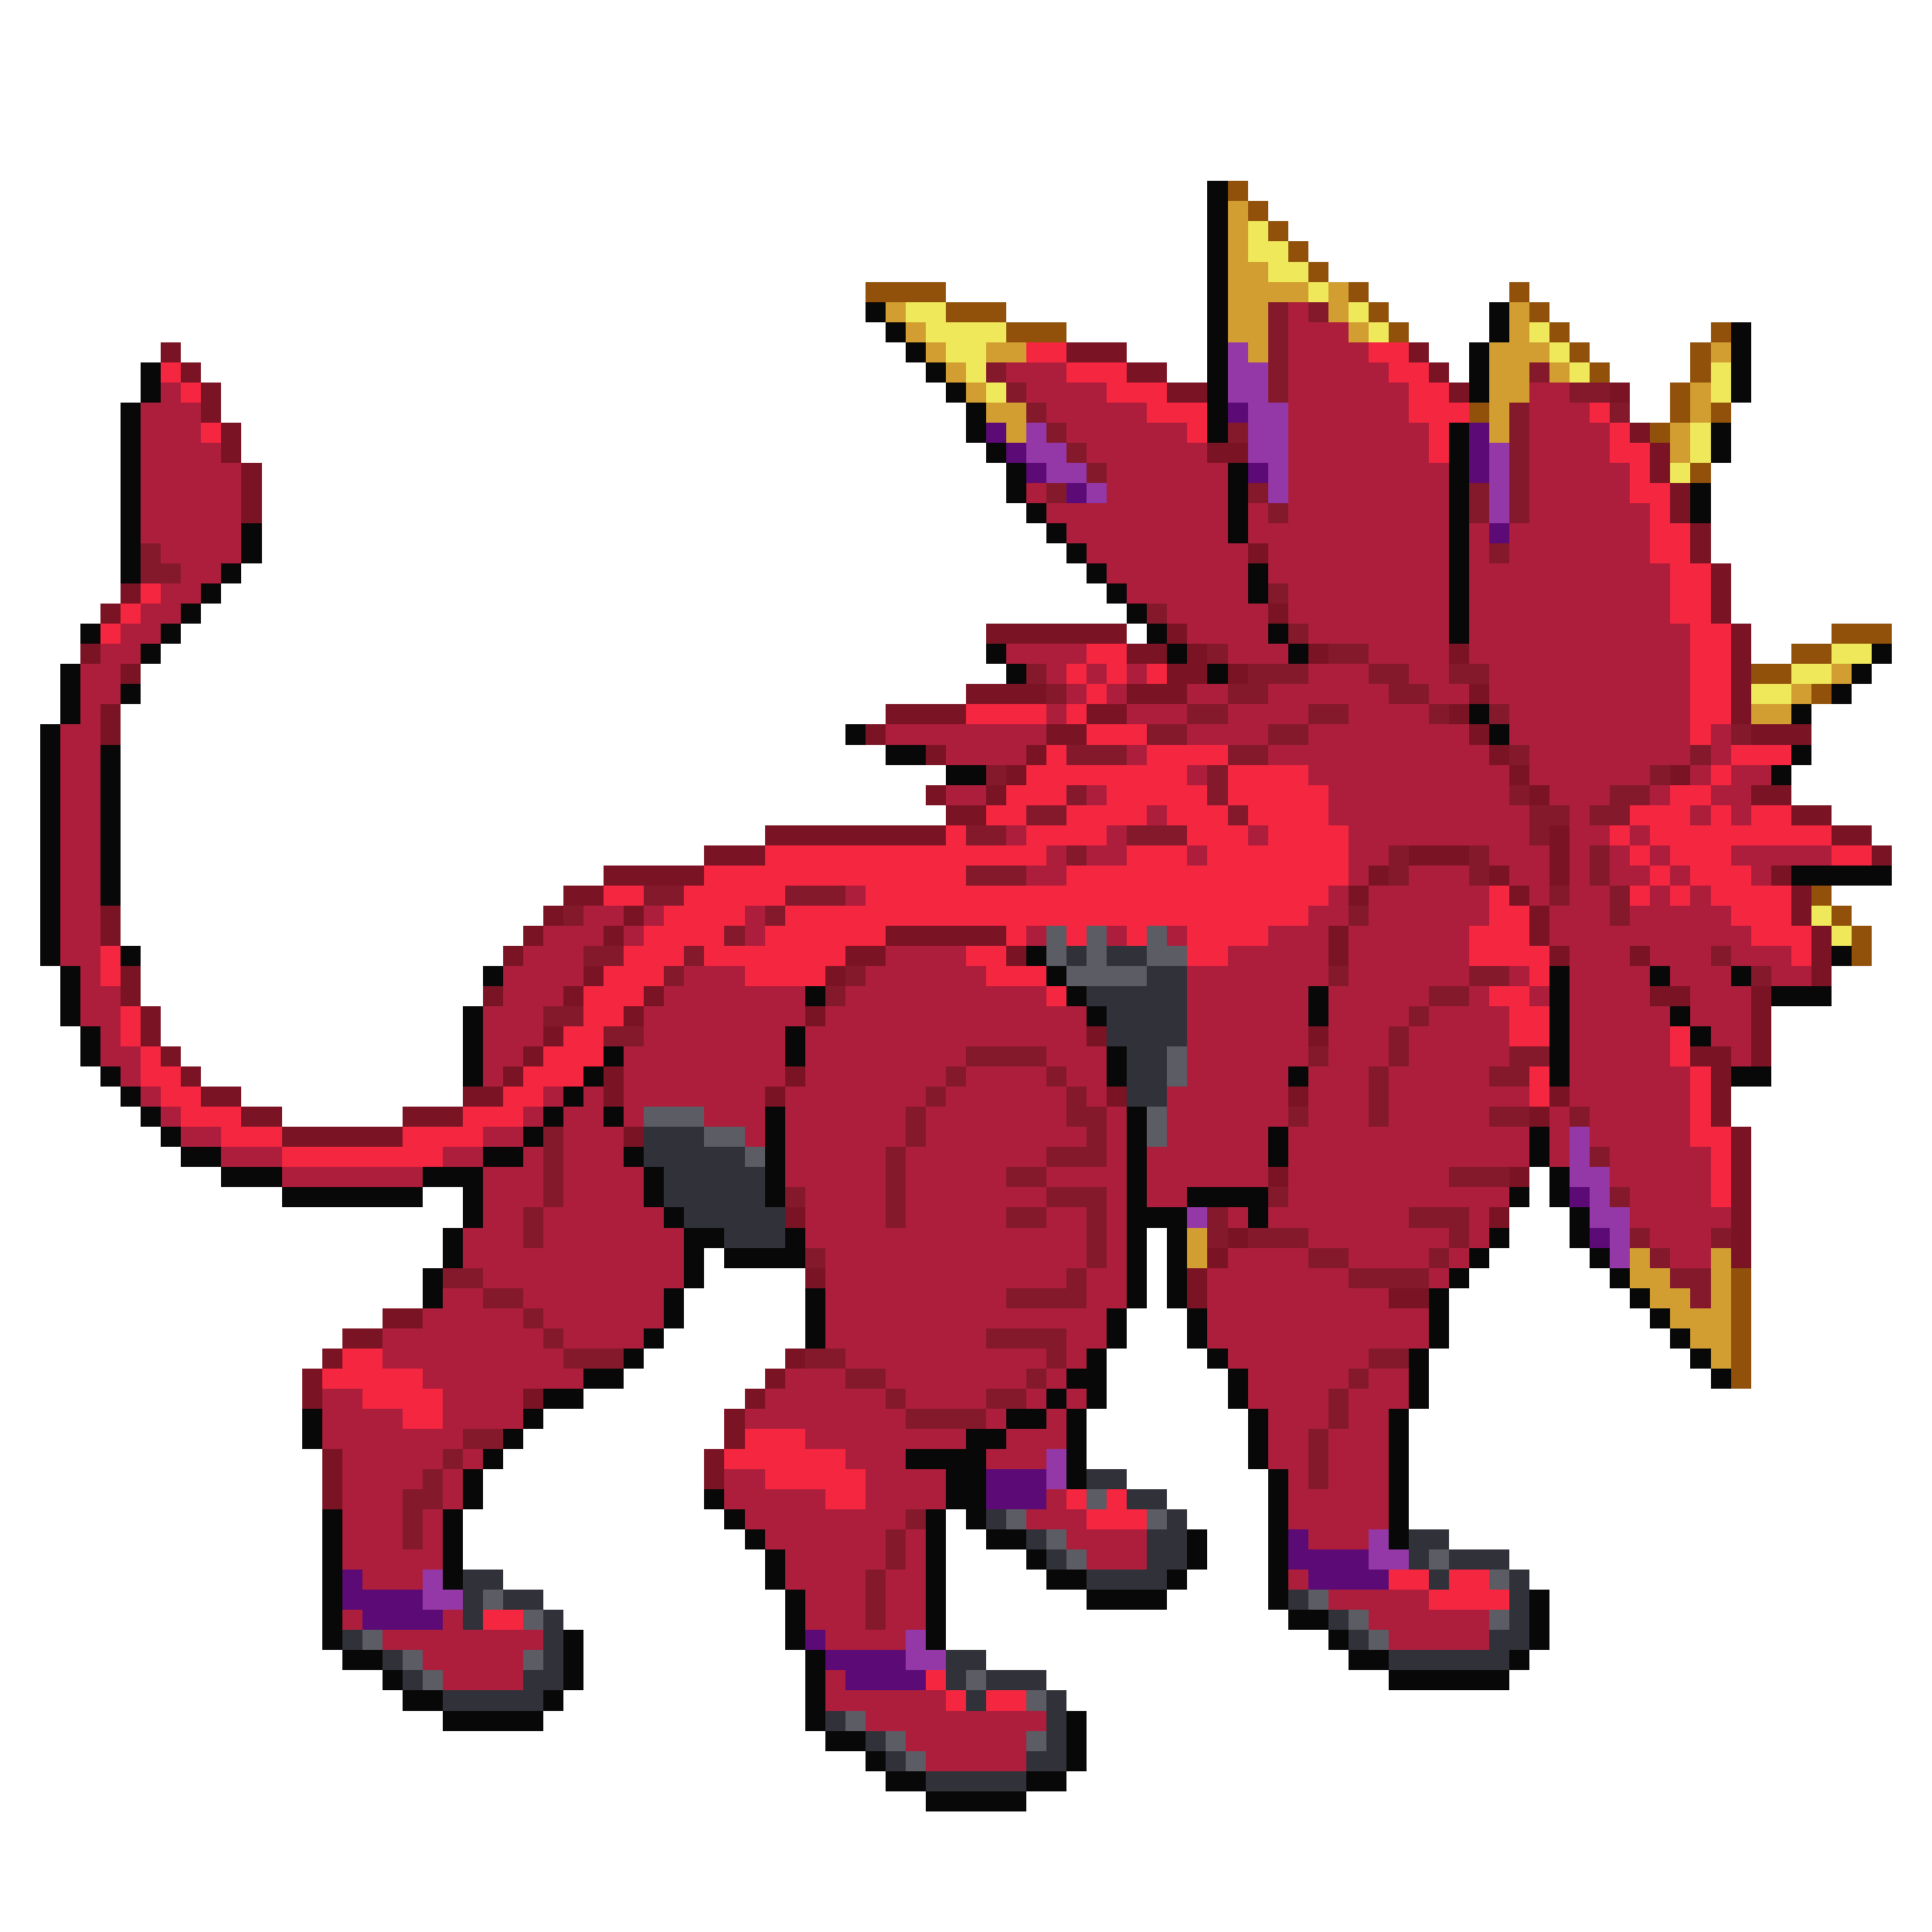 <svg xmlns="http://www.w3.org/2000/svg" viewBox="0 -0.5 96 96" shape-rendering="crispEdges">
<path stroke="#080808" d="M60 9h1M60 10h1M60 11h1M60 12h1M60 13h1M60 14h1M43 15h1M60 15h1M74 15h1M44 16h1M60 16h1M74 16h1M86 16h1M45 17h1M60 17h1M73 17h1M86 17h1M7 18h1M46 18h1M60 18h1M73 18h1M86 18h1M7 19h1M47 19h1M60 19h1M73 19h1M86 19h1M6 20h1M48 20h1M60 20h1M6 21h1M48 21h1M60 21h1M72 21h1M85 21h1M6 22h1M49 22h1M72 22h1M85 22h1M6 23h1M50 23h1M61 23h1M72 23h1M6 24h1M50 24h1M61 24h1M72 24h1M84 24h1M6 25h1M51 25h1M61 25h1M72 25h1M84 25h1M6 26h1M12 26h1M52 26h1M61 26h1M72 26h1M6 27h1M12 27h1M53 27h1M72 27h1M6 28h1M11 28h1M54 28h1M62 28h1M72 28h1M10 29h1M55 29h1M62 29h1M72 29h1M9 30h1M56 30h1M72 30h1M4 31h1M8 31h1M57 31h1M63 31h1M72 31h1M7 32h1M49 32h1M58 32h1M64 32h1M93 32h1M3 33h1M50 33h1M60 33h1M92 33h1M3 34h1M6 34h1M91 34h1M3 35h1M73 35h1M89 35h1M2 36h1M42 36h1M74 36h1M2 37h1M5 37h1M44 37h2M89 37h1M2 38h1M5 38h1M47 38h2M88 38h1M2 39h1M5 39h1M2 40h1M5 40h1M2 41h1M5 41h1M2 42h1M5 42h1M2 43h1M5 43h1M89 43h5M2 44h1M5 44h1M2 45h1M2 46h1M2 47h1M6 47h1M51 47h1M91 47h1M3 48h1M24 48h1M52 48h1M77 48h1M82 48h1M86 48h1M3 49h1M40 49h1M53 49h1M65 49h1M77 49h1M88 49h3M3 50h1M23 50h1M54 50h1M65 50h1M77 50h1M83 50h1M4 51h1M23 51h1M39 51h1M77 51h1M84 51h1M4 52h1M23 52h1M30 52h1M39 52h1M55 52h1M77 52h1M5 53h1M23 53h1M29 53h1M55 53h1M64 53h1M77 53h1M86 53h2M6 54h1M28 54h1M7 55h1M27 55h1M30 55h1M38 55h1M56 55h1M8 56h1M26 56h1M38 56h1M56 56h1M63 56h1M76 56h1M9 57h2M24 57h2M31 57h1M38 57h1M56 57h1M63 57h1M76 57h1M11 58h3M21 58h3M32 58h1M38 58h1M56 58h1M77 58h1M14 59h7M23 59h1M32 59h1M38 59h1M56 59h1M59 59h4M75 59h1M77 59h1M23 60h1M33 60h1M56 60h3M62 60h1M78 60h1M22 61h1M34 61h2M39 61h1M56 61h1M58 61h1M74 61h1M78 61h1M22 62h1M34 62h1M36 62h4M56 62h1M58 62h1M73 62h1M79 62h1M21 63h1M34 63h1M56 63h1M58 63h1M72 63h1M80 63h1M21 64h1M33 64h1M40 64h1M56 64h1M58 64h1M71 64h1M81 64h1M33 65h1M40 65h1M55 65h1M59 65h1M71 65h1M82 65h1M32 66h1M40 66h1M55 66h1M59 66h1M71 66h1M83 66h1M31 67h1M54 67h1M60 67h1M70 67h1M84 67h1M29 68h2M53 68h2M61 68h1M70 68h1M85 68h1M27 69h2M52 69h1M54 69h1M61 69h1M70 69h1M15 70h1M26 70h1M50 70h2M53 70h1M62 70h1M69 70h1M15 71h1M25 71h1M48 71h2M53 71h1M62 71h1M69 71h1M24 72h1M45 72h4M53 72h1M62 72h1M69 72h1M23 73h1M47 73h2M53 73h1M63 73h1M69 73h1M23 74h1M35 74h1M47 74h2M63 74h1M69 74h1M16 75h1M22 75h1M36 75h1M46 75h1M48 75h1M63 75h1M69 75h1M16 76h1M22 76h1M37 76h1M46 76h1M49 76h2M59 76h1M63 76h1M69 76h1M16 77h1M22 77h1M38 77h1M46 77h1M51 77h1M59 77h1M63 77h1M16 78h1M22 78h1M38 78h1M46 78h1M52 78h2M58 78h1M63 78h1M16 79h1M39 79h1M46 79h1M54 79h4M63 79h1M76 79h1M16 80h1M39 80h1M46 80h1M64 80h2M76 80h1M16 81h1M28 81h1M39 81h1M46 81h1M66 81h1M76 81h1M17 82h2M28 82h1M40 82h1M67 82h2M75 82h1M19 83h1M28 83h1M40 83h1M69 83h6M20 84h2M27 84h1M40 84h1M22 85h5M40 85h1M53 85h1M41 86h2M53 86h1M43 87h1M53 87h1M44 88h2M51 88h2M46 89h5" />
<path stroke="#91510b" d="M61 9h1M62 10h1M63 11h1M64 12h1M65 13h1M43 14h4M67 14h1M75 14h1M47 15h3M68 15h1M76 15h1M50 16h3M69 16h1M77 16h1M85 16h1M78 17h1M84 17h1M79 18h1M84 18h1M83 19h1M73 20h1M83 20h1M85 20h1M82 21h1M84 23h1M91 31h3M89 32h2M87 33h2M90 34h1M90 44h1M91 45h1M92 46h1M92 47h1M86 63h1M86 64h1M86 65h1M86 66h1M86 67h1M86 68h1" />
<path stroke="#d29e31" d="M61 10h1M61 11h1M61 12h1M61 13h2M61 14h4M66 14h1M44 15h1M61 15h2M66 15h1M75 15h1M45 16h1M61 16h2M67 16h1M75 16h1M46 17h1M49 17h2M62 17h1M74 17h3M85 17h1M47 18h1M74 18h2M77 18h1M48 19h1M74 19h2M84 19h1M49 20h2M74 20h1M84 20h1M50 21h1M74 21h1M83 21h1M83 22h1M91 33h1M89 34h1M87 35h2M59 61h1M59 62h1M81 62h1M85 62h1M81 63h2M85 63h1M82 64h2M85 64h1M83 65h3M84 66h2M85 67h1" />
<path stroke="#efe85a" d="M62 11h1M62 12h2M63 13h2M65 14h1M45 15h2M67 15h1M46 16h4M68 16h1M76 16h1M47 17h2M77 17h1M48 18h1M78 18h1M85 18h1M49 19h1M85 19h1M84 21h1M84 22h1M83 23h1M91 32h2M89 33h2M87 34h2M90 45h1M91 46h1" />
<path stroke="#85192c" d="M63 15h1M65 15h1M63 16h1M63 17h1M49 18h1M63 18h1M76 18h1M50 19h1M63 19h1M78 19h2M51 20h1M75 20h1M80 20h1M52 21h1M61 21h1M75 21h1M53 22h1M75 22h1M54 23h1M75 23h1M52 24h1M62 24h1M73 24h1M75 24h1M63 25h1M73 25h1M75 25h1M7 27h1M74 27h1M7 28h2M63 29h1M57 30h1M64 31h1M60 32h1M66 32h2M51 33h1M62 33h3M68 33h2M72 33h2M52 34h1M61 34h2M69 34h2M59 35h2M65 35h2M71 35h1M74 35h1M57 36h2M63 36h2M86 36h1M53 37h3M61 37h2M75 37h1M84 37h1M49 38h1M60 38h1M82 38h1M53 39h1M60 39h1M75 39h1M80 39h2M51 40h2M61 40h1M76 40h2M79 40h2M48 41h2M56 41h3M76 41h1M53 42h1M69 42h1M73 42h1M79 42h1M48 43h3M69 43h1M73 43h1M79 43h1M32 44h2M39 44h3M77 44h1M80 44h1M28 45h1M38 45h1M67 45h1M80 45h1M36 46h1M29 47h2M34 47h1M85 47h1M33 48h1M42 48h1M66 48h1M73 48h2M87 48h1M41 49h1M71 49h2M27 50h2M70 50h1M30 51h2M69 51h1M48 52h4M65 52h1M69 52h1M75 52h2M47 53h1M52 53h1M68 53h1M74 53h2M46 54h1M53 54h1M68 54h1M45 55h1M53 55h2M64 55h1M68 55h1M74 55h2M78 55h1M27 56h1M45 56h1M54 56h1M27 57h1M44 57h1M52 57h3M79 57h1M27 58h1M44 58h1M50 58h2M72 58h3M27 59h1M39 59h1M44 59h1M52 59h3M63 59h1M80 59h1M26 60h1M44 60h1M50 60h2M54 60h1M60 60h1M70 60h3M26 61h1M54 61h1M60 61h1M62 61h3M72 61h1M81 61h1M85 61h1M40 62h1M54 62h1M65 62h2M71 62h1M82 62h1M22 63h2M53 63h1M67 63h4M83 63h2M24 64h2M50 64h4M84 64h1M26 65h1M27 66h1M49 66h4M28 67h3M40 67h2M52 67h1M68 67h2M42 68h2M51 68h1M67 68h1M44 69h1M49 69h2M66 69h1M45 70h4M66 70h1M23 71h2M65 71h1M22 72h1M65 72h1M21 73h1M65 73h1M20 74h2M20 75h1M45 75h1M20 76h1M44 76h1M44 77h1M43 78h1M43 79h1M43 80h1" />
<path stroke="#ad1e3c" d="M64 15h1M64 16h3M64 17h4M50 18h3M64 18h5M8 19h1M51 19h4M64 19h6M76 19h2M7 20h3M52 20h5M64 20h6M76 20h3M7 21h3M53 21h6M64 21h7M76 21h4M7 22h4M54 22h6M64 22h7M76 22h4M7 23h5M55 23h6M64 23h8M76 23h5M7 24h5M51 24h1M55 24h6M64 24h8M76 24h5M7 25h5M52 25h9M62 25h1M64 25h8M76 25h6M7 26h5M53 26h8M62 26h10M73 26h1M75 26h7M8 27h4M54 27h8M63 27h9M73 27h1M75 27h7M9 28h2M55 28h7M63 28h9M73 28h10M8 29h2M56 29h6M64 29h8M73 29h10M7 30h2M58 30h5M64 30h8M73 30h10M6 31h2M59 31h4M65 31h7M73 31h11M5 32h2M50 32h4M61 32h3M68 32h4M73 32h11M4 33h2M52 33h1M54 33h1M56 33h1M65 33h3M70 33h2M74 33h10M4 34h2M53 34h1M55 34h1M59 34h2M63 34h6M71 34h2M74 34h10M4 35h1M52 35h1M56 35h3M61 35h4M67 35h4M75 35h9M3 36h2M44 36h8M59 36h4M65 36h8M75 36h9M85 36h1M3 37h2M47 37h4M56 37h1M63 37h11M76 37h8M85 37h1M3 38h2M59 38h1M65 38h10M76 38h6M84 38h1M86 38h2M3 39h2M47 39h2M54 39h1M66 39h9M77 39h3M82 39h1M85 39h2M3 40h2M57 40h1M66 40h10M78 40h1M84 40h1M86 40h1M3 41h2M50 41h1M55 41h1M62 41h1M67 41h9M78 41h2M81 41h1M3 42h2M52 42h1M54 42h2M59 42h1M67 42h2M74 42h3M78 42h1M80 42h1M82 42h1M86 42h5M3 43h2M51 43h2M67 43h1M70 43h3M75 43h2M78 43h1M80 43h2M83 43h1M87 43h1M3 44h2M42 44h1M66 44h1M68 44h6M76 44h1M78 44h2M82 44h1M84 44h1M3 45h2M29 45h2M32 45h1M37 45h1M65 45h2M68 45h6M77 45h3M81 45h5M3 46h2M27 46h3M31 46h1M37 46h1M51 46h1M55 46h1M58 46h1M63 46h3M67 46h6M77 46h10M3 47h2M26 47h3M44 47h4M61 47h5M67 47h6M78 47h3M82 47h3M86 47h3M4 48h1M25 48h4M34 48h3M43 48h6M59 48h7M67 48h6M75 48h1M78 48h4M83 48h3M88 48h2M4 49h2M25 49h3M33 49h7M42 49h10M59 49h6M66 49h5M73 49h1M76 49h1M78 49h4M84 49h3M4 50h2M24 50h3M32 50h8M41 50h13M59 50h6M66 50h4M71 50h4M78 50h5M84 50h3M5 51h1M24 51h3M32 51h7M40 51h14M59 51h6M66 51h3M70 51h5M78 51h5M85 51h2M5 52h2M24 52h2M31 52h8M40 52h8M52 52h3M59 52h6M66 52h3M70 52h5M78 52h5M86 52h1M6 53h1M24 53h1M31 53h8M40 53h7M48 53h4M53 53h2M59 53h5M65 53h3M69 53h5M78 53h6M7 54h1M27 54h1M29 54h1M31 54h7M39 54h7M47 54h6M54 54h1M58 54h6M65 54h3M69 54h7M78 54h6M8 55h1M26 55h1M28 55h2M31 55h1M35 55h3M39 55h6M46 55h7M55 55h1M58 55h6M65 55h3M69 55h5M77 55h1M79 55h5M9 56h2M24 56h2M28 56h3M37 56h1M39 56h6M46 56h8M55 56h1M58 56h5M64 56h12M77 56h1M79 56h5M11 57h3M22 57h2M26 57h1M28 57h3M39 57h5M45 57h7M55 57h1M57 57h6M64 57h12M77 57h1M80 57h5M14 58h7M24 58h3M28 58h4M39 58h5M45 58h5M52 58h4M57 58h6M64 58h8M80 58h5M24 59h3M28 59h4M40 59h4M45 59h7M55 59h1M57 59h2M64 59h11M81 59h4M24 60h2M27 60h6M40 60h4M45 60h5M52 60h2M55 60h1M61 60h1M63 60h7M73 60h1M81 60h5M23 61h3M27 61h7M40 61h14M55 61h1M65 61h7M73 61h1M82 61h3M23 62h11M41 62h13M55 62h1M61 62h4M67 62h4M72 62h1M83 62h2M24 63h10M41 63h12M54 63h2M60 63h7M71 63h1M22 64h2M26 64h7M41 64h9M54 64h2M60 64h9M21 65h5M27 65h6M41 65h14M60 65h11M19 66h8M28 66h4M41 66h8M53 66h2M60 66h11M19 67h9M42 67h10M53 67h1M61 67h7M21 68h8M39 68h3M44 68h7M52 68h1M62 68h5M68 68h2M16 69h2M22 69h4M38 69h6M45 69h4M51 69h1M53 69h1M62 69h4M67 69h3M16 70h4M22 70h4M37 70h8M49 70h1M52 70h1M63 70h3M67 70h2M16 71h7M40 71h8M50 71h3M63 71h2M66 71h3M17 72h5M23 72h1M42 72h3M49 72h3M63 72h2M66 72h3M17 73h4M22 73h1M36 73h2M43 73h4M64 73h1M66 73h3M17 74h3M22 74h1M36 74h5M43 74h4M52 74h1M64 74h5M17 75h3M21 75h1M37 75h8M51 75h3M64 75h5M17 76h3M21 76h1M38 76h6M45 76h1M53 76h4M65 76h3M17 77h5M39 77h5M45 77h1M54 77h3M18 78h3M39 78h4M44 78h2M64 78h1M40 79h3M44 79h2M66 79h5M17 80h1M22 80h1M40 80h3M44 80h2M68 80h6M19 81h8M41 81h4M69 81h5M21 82h5M22 83h4M41 83h1M41 84h6M43 85h9M45 86h6M46 87h5" />
<path stroke="#7a1424" d="M8 17h1M53 17h3M70 17h1M9 18h1M56 18h2M71 18h1M10 19h1M58 19h2M72 19h1M80 19h1M10 20h1M11 21h1M81 21h1M11 22h1M60 22h2M82 22h1M12 23h1M82 23h1M12 24h1M83 24h1M12 25h1M83 25h1M84 26h1M62 27h1M84 27h1M85 28h1M6 29h1M85 29h1M5 30h1M63 30h1M85 30h1M49 31h7M58 31h1M86 31h1M4 32h1M56 32h2M59 32h1M65 32h1M72 32h1M86 32h1M6 33h1M58 33h2M61 33h1M86 33h1M48 34h4M56 34h3M73 34h1M86 34h1M5 35h1M44 35h4M54 35h2M72 35h1M86 35h1M5 36h1M43 36h1M52 36h2M73 36h1M87 36h3M46 37h1M51 37h1M74 37h1M50 38h1M75 38h1M83 38h1M46 39h1M49 39h1M76 39h1M87 39h2M47 40h2M89 40h2M38 41h9M77 41h1M91 41h2M35 42h3M70 42h3M77 42h1M93 42h1M30 43h5M68 43h1M74 43h1M77 43h1M88 43h1M28 44h2M67 44h1M75 44h1M89 44h1M5 45h1M27 45h1M31 45h1M76 45h1M89 45h1M5 46h1M26 46h1M30 46h1M44 46h6M66 46h1M76 46h1M90 46h1M25 47h1M42 47h2M50 47h1M66 47h1M77 47h1M81 47h1M90 47h1M6 48h1M29 48h1M41 48h1M90 48h1M6 49h1M24 49h1M28 49h1M32 49h1M82 49h2M87 49h1M7 50h1M31 50h1M40 50h1M87 50h1M7 51h1M27 51h1M54 51h1M65 51h1M87 51h1M8 52h1M26 52h1M84 52h2M87 52h1M9 53h1M25 53h1M30 53h1M39 53h1M85 53h1M10 54h2M23 54h2M30 54h1M38 54h1M55 54h1M64 54h1M77 54h1M85 54h1M12 55h2M20 55h3M76 55h1M85 55h1M14 56h6M31 56h1M86 56h1M86 57h1M63 58h1M75 58h1M86 58h1M86 59h1M39 60h1M74 60h1M86 60h1M61 61h1M86 61h1M60 62h1M86 62h1M40 63h1M59 63h1M59 64h1M69 64h2M19 65h2M17 66h2M16 67h1M39 67h1M15 68h1M38 68h1M15 69h1M26 69h1M37 69h1M36 70h1M36 71h1M16 72h1M35 72h1M16 73h1M35 73h1M16 74h1" />
<path stroke="#f52640" d="M51 17h2M68 17h2M8 18h1M53 18h3M69 18h2M9 19h1M55 19h3M70 19h2M57 20h3M70 20h3M79 20h1M10 21h1M59 21h1M71 21h1M80 21h1M71 22h1M80 22h2M81 23h1M81 24h2M82 25h1M82 26h2M82 27h2M83 28h2M7 29h1M83 29h2M6 30h1M83 30h2M5 31h1M84 31h2M54 32h2M84 32h2M53 33h1M55 33h1M57 33h1M84 33h2M54 34h1M84 34h2M48 35h4M53 35h1M84 35h2M54 36h3M84 36h1M52 37h1M57 37h4M86 37h3M51 38h8M61 38h4M85 38h1M50 39h3M55 39h5M61 39h5M83 39h2M49 40h2M53 40h4M58 40h3M62 40h4M81 40h3M85 40h1M87 40h2M47 41h1M51 41h4M59 41h3M63 41h4M80 41h1M82 41h9M38 42h14M56 42h3M60 42h7M81 42h1M83 42h3M91 42h2M35 43h13M53 43h14M82 43h1M84 43h3M30 44h2M34 44h5M43 44h23M74 44h1M81 44h1M83 44h1M85 44h4M33 45h4M39 45h26M74 45h2M86 45h3M32 46h4M38 46h6M50 46h1M53 46h1M56 46h1M59 46h4M73 46h3M87 46h3M5 47h1M31 47h3M35 47h7M48 47h2M59 47h2M73 47h4M89 47h1M5 48h1M30 48h3M37 48h4M49 48h3M76 48h1M29 49h3M52 49h1M74 49h2M6 50h1M29 50h2M75 50h2M6 51h1M28 51h2M75 51h2M83 51h1M7 52h1M27 52h3M83 52h1M7 53h2M26 53h3M76 53h1M84 53h1M8 54h2M25 54h2M76 54h1M84 54h1M9 55h3M23 55h3M84 55h1M11 56h3M20 56h4M84 56h2M14 57h8M85 57h1M85 58h1M85 59h1M17 67h2M16 68h5M18 69h4M20 70h2M37 71h3M36 72h6M38 73h5M41 74h2M53 74h1M55 74h1M54 75h3M69 78h2M72 78h2M71 79h4M24 80h2M46 83h1M47 84h1M49 84h2" />
<path stroke="#9438a7" d="M61 17h1M61 18h2M61 19h2M62 20h2M51 21h1M62 21h2M51 22h2M62 22h2M74 22h1M52 23h2M63 23h1M74 23h1M54 24h1M63 24h1M74 24h1M74 25h1M78 56h1M78 57h1M78 58h2M79 59h1M59 60h1M79 60h2M80 61h1M80 62h1M52 72h1M52 73h1M68 76h1M68 77h2M21 78h1M21 79h2M45 81h1M45 82h2" />
<path stroke="#5b0a76" d="M61 20h1M49 21h1M73 21h1M50 22h1M73 22h1M51 23h1M62 23h1M73 23h1M53 24h1M74 26h1M78 59h1M79 61h1M49 73h3M49 74h3M64 76h1M64 77h4M17 78h1M65 78h4M17 79h4M18 80h4M40 81h1M41 82h4M42 83h4" />
<path stroke="#5c5c65" d="M52 46h1M54 46h1M57 46h1M52 47h1M54 47h1M57 47h2M53 48h4M58 52h1M58 53h1M32 55h3M57 55h1M35 56h2M57 56h1M37 57h1M54 74h1M50 75h1M57 75h1M52 76h1M53 77h1M71 77h1M74 78h1M24 79h1M65 79h1M26 80h1M67 80h1M74 80h1M18 81h1M68 81h1M20 82h1M26 82h1M21 83h1M48 83h1M51 84h1M42 85h1M44 86h1M51 86h1M45 87h1" />
<path stroke="#313139" d="M53 47h1M55 47h2M57 48h2M54 49h5M55 50h4M55 51h4M56 52h2M56 53h2M56 54h2M32 56h3M32 57h5M33 58h5M33 59h5M34 60h5M36 61h3M54 73h2M56 74h2M49 75h1M58 75h1M51 76h1M57 76h2M70 76h2M52 77h1M57 77h2M70 77h1M72 77h3M23 78h2M54 78h4M71 78h1M75 78h1M23 79h1M25 79h2M64 79h1M75 79h1M23 80h1M27 80h1M66 80h1M75 80h1M17 81h1M27 81h1M67 81h1M74 81h2M19 82h1M27 82h1M47 82h2M69 82h6M20 83h1M26 83h2M47 83h1M49 83h3M22 84h5M48 84h1M52 84h1M41 85h1M52 85h1M43 86h1M52 86h1M44 87h1M51 87h2M46 88h5" />
</svg>